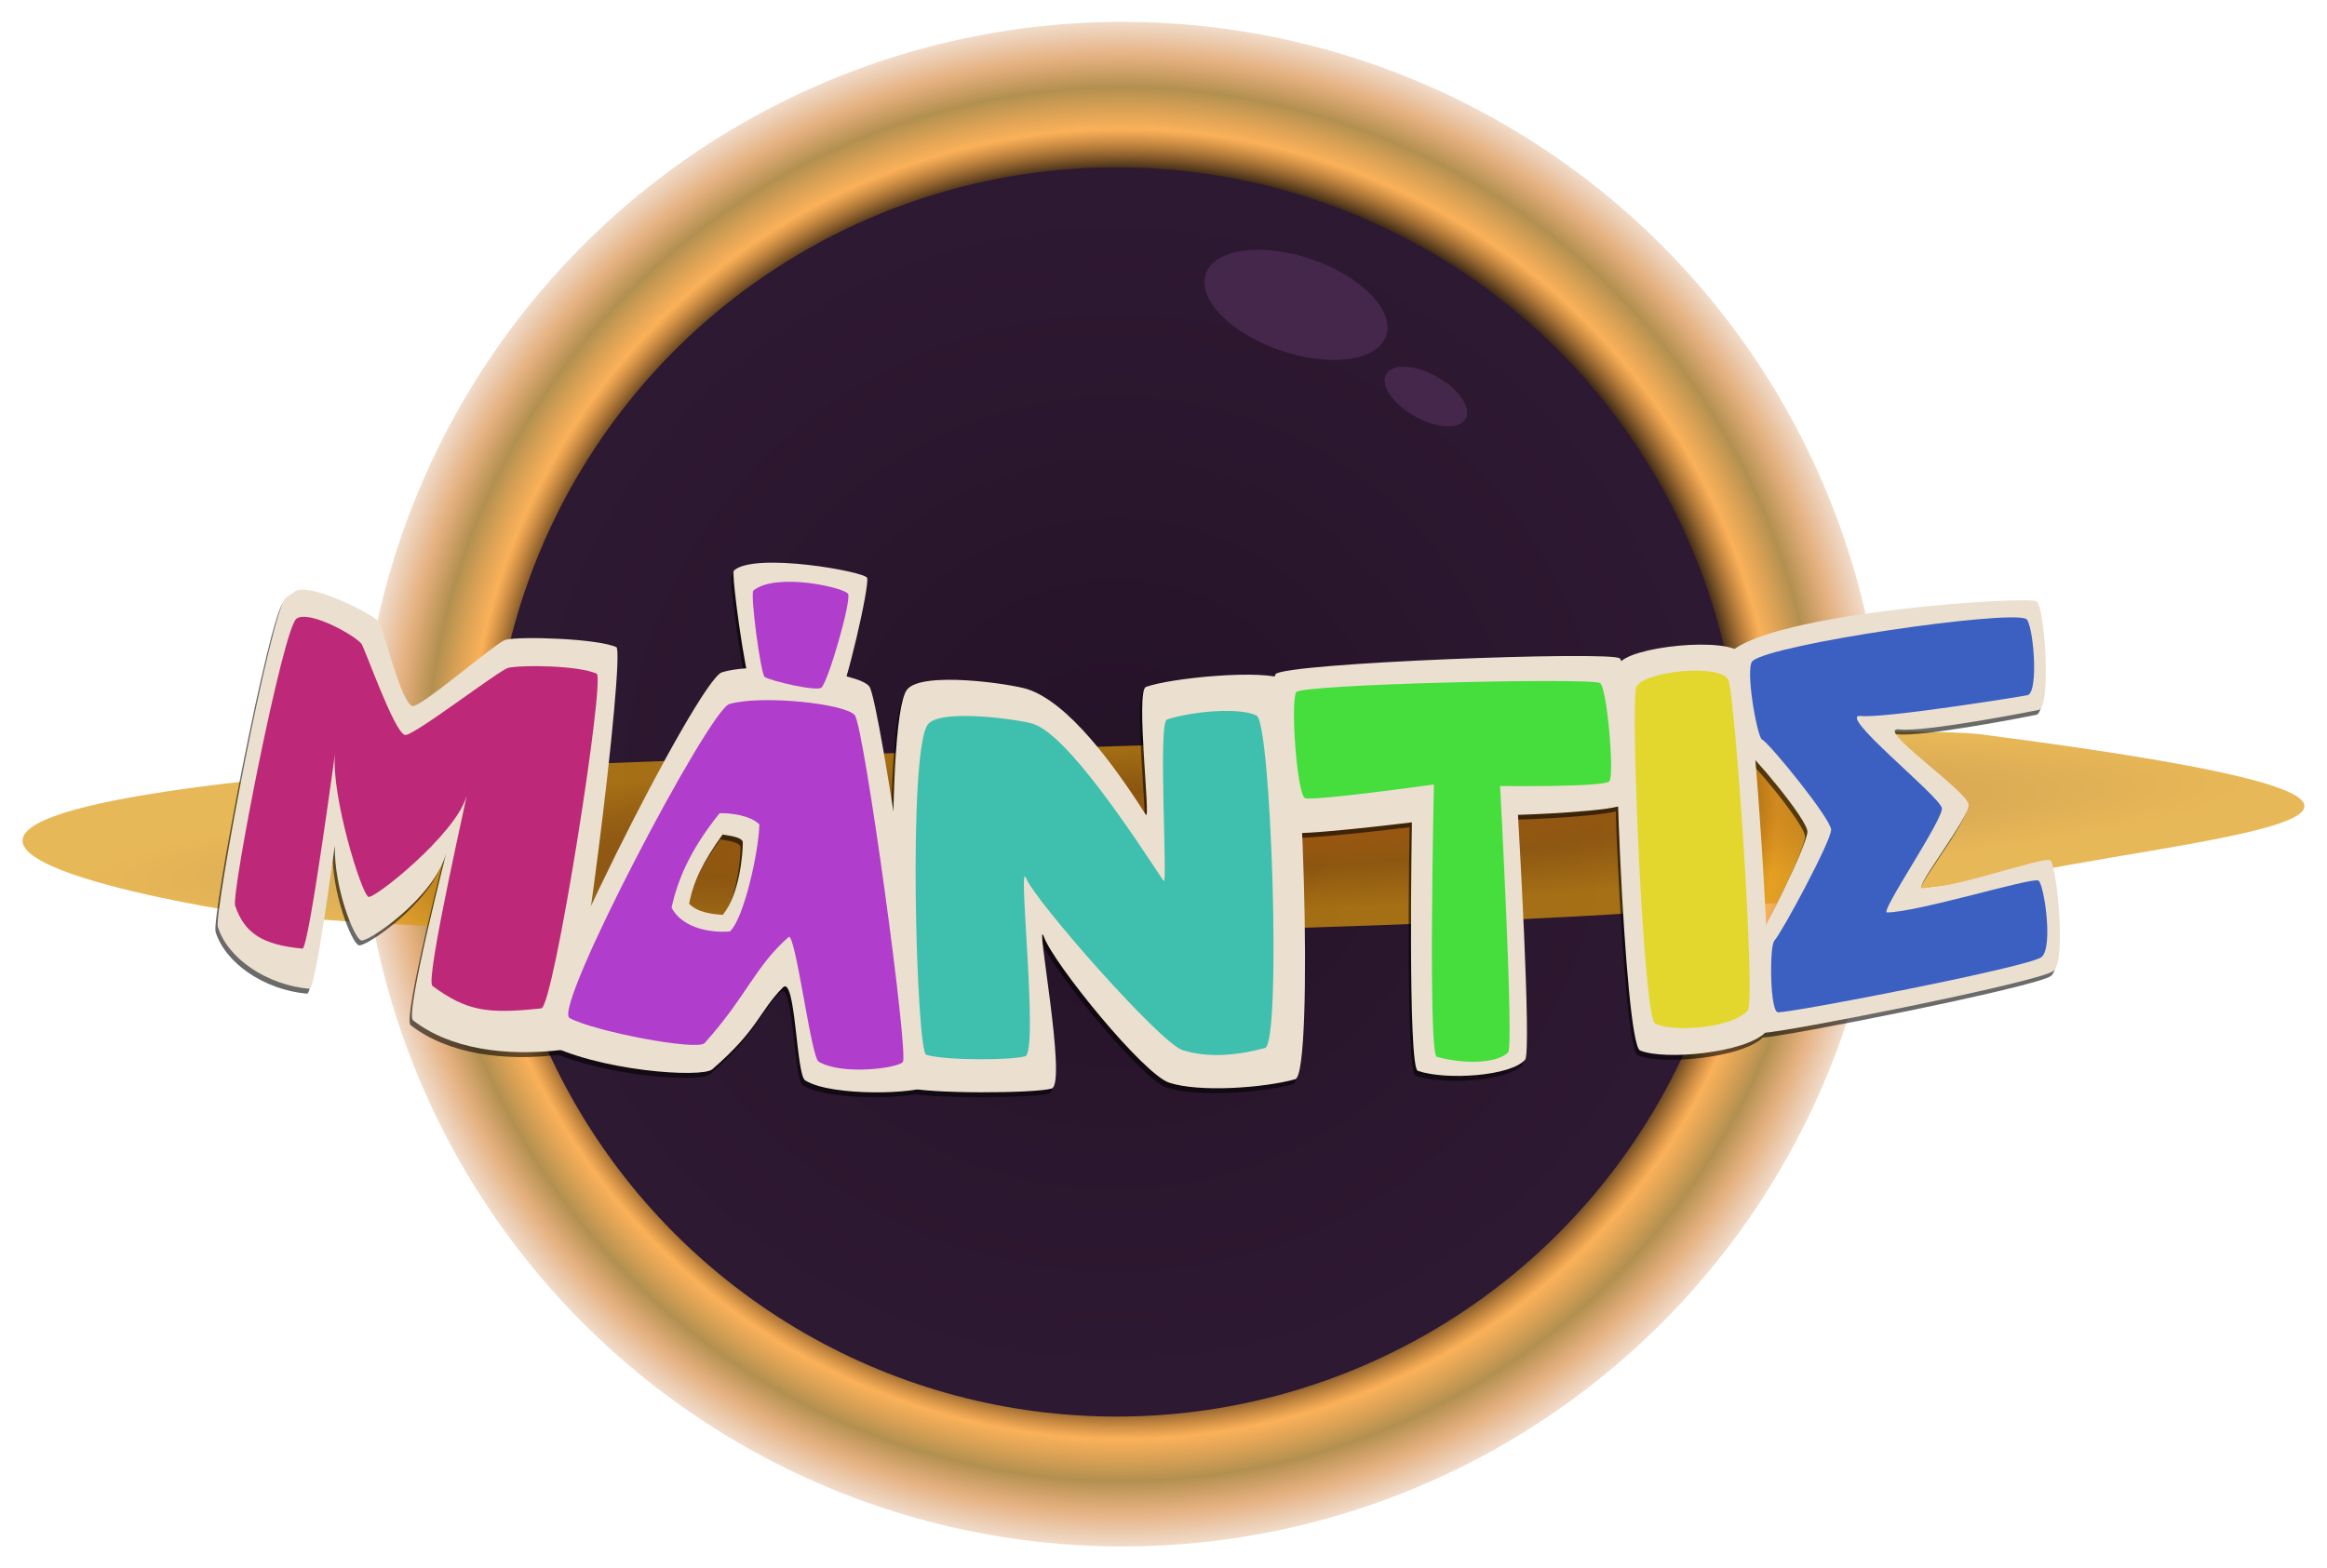 <?xml version="1.0" encoding="UTF-8" standalone="no"?>
<!-- Created with Inkscape (http://www.inkscape.org/) -->

<svg
   width="76.69mm"
   height="51.699mm"
   viewBox="0 0 76.69 51.699"
   version="1.1"
   id="svg1"
   xmlns:inkscape="http://www.inkscape.org/namespaces/inkscape"
   xmlns:sodipodi="http://sodipodi.sourceforge.net/DTD/sodipodi-0.dtd"
   xmlns:xlink="http://www.w3.org/1999/xlink"
   xmlns="http://www.w3.org/2000/svg"
   xmlns:svg="http://www.w3.org/2000/svg">
  <sodipodi:namedview
     id="namedview1"
     pagecolor="#505050"
     bordercolor="#eeeeee"
     borderopacity="1"
     inkscape:showpageshadow="0"
     inkscape:pageopacity="0"
     inkscape:pagecheckerboard="0"
     inkscape:deskcolor="#d1d1d1"
     inkscape:document-units="mm" />
  <defs
     id="defs1">
    <linearGradient
       id="linearGradient17"
       inkscape:collect="always">
      <stop
         style="stop-color:#d87503;stop-opacity:0.991;"
         offset="0"
         id="stop18" />
      <stop
         style="stop-color:#bb7405;stop-opacity:0.984;"
         offset="0.5"
         id="stop20" />
      <stop
         style="stop-color:#dd980a;stop-opacity:0.982;"
         offset="1"
         id="stop19" />
    </linearGradient>
    <linearGradient
       id="linearGradient12"
       inkscape:collect="always">
      <stop
         style="stop-color:#030004;stop-opacity:1;"
         offset="0"
         id="stop12" />
      <stop
         style="stop-color:#271c12;stop-opacity:1;"
         offset="0.802"
         id="stop14" />
      <stop
         style="stop-color:#f88600;stop-opacity:0.649;"
         offset="0.859"
         id="stop15" />
      <stop
         style="stop-color:#95660f;stop-opacity:0.728;"
         offset="0.914"
         id="stop16" />
      <stop
         style="stop-color:#cc6504;stop-opacity:0.492;"
         offset="0.957"
         id="stop17" />
      <stop
         style="stop-color:#c26317;stop-opacity:0.225;"
         offset="1"
         id="stop13" />
    </linearGradient>
    <linearGradient
       id="linearGradient10"
       inkscape:collect="always">
      <stop
         style="stop-color:#241227;stop-opacity:1;"
         offset="0"
         id="stop10" />
      <stop
         style="stop-color:#2e1932;stop-opacity:1;"
         offset="1"
         id="stop11" />
    </linearGradient>
    <inkscape:path-effect
       effect="perspective-envelope"
       up_left_point="90.613,66.166"
       up_right_point="100.943,65.163"
       down_left_point="91.09,79.653"
       down_right_point="101.469,77.838"
       id="path-effect8"
       is_visible="true"
       lpeversion="1"
       deform_type="perspective"
       horizontal_mirror="false"
       vertical_mirror="false"
       overflow_perspective="false" />
    <inkscape:path-effect
       effect="perspective-envelope"
       up_left_point="85.132,66.367"
       up_right_point="89.779,66.081"
       down_left_point="85.682,79.706"
       down_right_point="90.376,79.109"
       id="path-effect7"
       is_visible="true"
       lpeversion="1"
       deform_type="perspective"
       horizontal_mirror="false"
       vertical_mirror="false"
       overflow_perspective="false" />
    <inkscape:path-effect
       effect="perspective-envelope"
       up_left_point="73.795,65.709"
       up_right_point="85.488,66.568"
       down_left_point="73.389,80.153"
       down_right_point="85.225,80.368"
       id="path-effect6"
       is_visible="true"
       lpeversion="1"
       deform_type="perspective"
       horizontal_mirror="false"
       vertical_mirror="false"
       overflow_perspective="false" />
    <inkscape:path-effect
       effect="perspective-envelope"
       up_left_point="49.859,66.372"
       up_right_point="64.965,66.541"
       down_left_point="50.839,80.502"
       down_right_point="64.965,80.536"
       id="path-effect5"
       is_visible="true"
       lpeversion="1"
       deform_type="perspective"
       horizontal_mirror="false"
       vertical_mirror="false"
       overflow_perspective="false" />
    <inkscape:path-effect
       effect="perspective-envelope"
       up_left_point="41.046,63.822"
       up_right_point="53.755,62.2"
       down_left_point="37.803,79.471"
       down_right_point="53.755,78.93"
       id="path-effect4"
       is_visible="true"
       lpeversion="1"
       deform_type="perspective"
       horizontal_mirror="false"
       vertical_mirror="false"
       overflow_perspective="false" />
    <radialGradient
       inkscape:collect="always"
       xlink:href="#linearGradient10"
       id="radialGradient11"
       cx="76.389"
       cy="76.485"
       fx="76.389"
       fy="76.485"
       r="20.59"
       gradientUnits="userSpaceOnUse"
       gradientTransform="matrix(1,0.005,-0.005,0.977,-0.842,1.621)" />
    <radialGradient
       inkscape:collect="always"
       xlink:href="#linearGradient12"
       id="radialGradient13"
       cx="75.386"
       cy="76.437"
       fx="75.386"
       fy="76.437"
       r="25.129"
       gradientUnits="userSpaceOnUse" />
    <radialGradient
       inkscape:collect="always"
       xlink:href="#linearGradient17"
       id="radialGradient19"
       cx="76.742"
       cy="78.042"
       fx="76.742"
       fy="78.042"
       r="37.601"
       gradientTransform="matrix(0.954,-0.045,0.004,0.076,3.276,75.525)"
       gradientUnits="userSpaceOnUse" />
    <filter
       inkscape:collect="always"
       style="color-interpolation-filters:sRGB"
       id="filter19"
       x="-0.01"
       y="-0.111"
       width="1.02"
       height="1.222">
      <feGaussianBlur
         inkscape:collect="always"
         stdDeviation="0.31"
         id="feGaussianBlur19" />
    </filter>
    <filter
       inkscape:collect="always"
       style="color-interpolation-filters:sRGB"
       id="filter20"
       x="-0.014"
       y="-0.014"
       width="1.029"
       height="1.029">
      <feGaussianBlur
         inkscape:collect="always"
         stdDeviation="0.3"
         id="feGaussianBlur20" />
    </filter>
    <filter
       inkscape:collect="always"
       style="color-interpolation-filters:sRGB"
       id="filter21"
       x="-0.011"
       y="-0.011"
       width="1.022"
       height="1.022">
      <feGaussianBlur
         inkscape:collect="always"
         stdDeviation="0.188"
         id="feGaussianBlur21" />
    </filter>
    <filter
       inkscape:collect="always"
       style="color-interpolation-filters:sRGB"
       id="filter22"
       x="-0.192"
       y="-0.379"
       width="1.383"
       height="1.758">
      <feGaussianBlur
         inkscape:collect="always"
         stdDeviation="0.501"
         id="feGaussianBlur22" />
    </filter>
    <filter
       inkscape:collect="always"
       style="color-interpolation-filters:sRGB"
       id="filter23"
       x="-0.211"
       y="-0.424"
       width="1.422"
       height="1.849">
      <feGaussianBlur
         inkscape:collect="always"
         stdDeviation="0.264"
         id="feGaussianBlur23" />
    </filter>
    <inkscape:path-effect
       effect="perspective-envelope"
       up_left_point="85.132,66.367"
       up_right_point="89.779,66.081"
       down_left_point="85.682,79.706"
       down_right_point="90.376,79.109"
       id="path-effect7-8"
       is_visible="true"
       lpeversion="1"
       deform_type="perspective"
       horizontal_mirror="false"
       vertical_mirror="false"
       overflow_perspective="false" />
    <inkscape:path-effect
       effect="perspective-envelope"
       up_left_point="41.046,63.822"
       up_right_point="53.755,62.2"
       down_left_point="37.803,79.471"
       down_right_point="53.755,78.93"
       id="path-effect4-8"
       is_visible="true"
       lpeversion="1"
       deform_type="perspective"
       horizontal_mirror="false"
       vertical_mirror="false"
       overflow_perspective="false" />
    <inkscape:path-effect
       effect="perspective-envelope"
       up_left_point="49.859,66.372"
       up_right_point="64.965,66.541"
       down_left_point="50.839,80.502"
       down_right_point="64.965,80.536"
       id="path-effect5-7"
       is_visible="true"
       lpeversion="1"
       deform_type="perspective"
       horizontal_mirror="false"
       vertical_mirror="false"
       overflow_perspective="false" />
    <inkscape:path-effect
       effect="perspective-envelope"
       up_left_point="73.795,65.709"
       up_right_point="85.488,66.568"
       down_left_point="73.389,80.153"
       down_right_point="85.225,80.368"
       id="path-effect6-2"
       is_visible="true"
       lpeversion="1"
       deform_type="perspective"
       horizontal_mirror="false"
       vertical_mirror="false"
       overflow_perspective="false" />
    <inkscape:path-effect
       effect="perspective-envelope"
       up_left_point="90.613,66.166"
       up_right_point="100.943,65.163"
       down_left_point="91.09,79.653"
       down_right_point="101.469,77.838"
       id="path-effect8-6"
       is_visible="true"
       lpeversion="1"
       deform_type="perspective"
       horizontal_mirror="false"
       vertical_mirror="false"
       overflow_perspective="false" />
    <filter
       inkscape:collect="always"
       style="color-interpolation-filters:sRGB"
       id="filter24"
       x="-0.014"
       y="-0.048"
       width="1.028"
       height="1.097">
      <feGaussianBlur
         inkscape:collect="always"
         stdDeviation="0.353"
         id="feGaussianBlur24" />
    </filter>
  </defs>
  <g
     inkscape:label="Στρώση 1"
     inkscape:groupmode="layer"
     id="layer1"
     transform="translate(-38.397,-50.587)">
    <circle
       style="fill:url(#radialGradient13);fill-opacity:1;fill-rule:evenodd;stroke-width:1.369;stroke-linecap:round;filter:url(#filter20)"
       id="path12"
       cx="75.386"
       cy="76.437"
       r="25.129"
       inkscape:export-filename="logo2.svg"
       inkscape:export-xdpi="96"
       inkscape:export-ydpi="96" />
    <circle
       style="fill:url(#radialGradient11);fill-rule:evenodd;stroke-width:1.076;stroke-linecap:round;filter:url(#filter21)"
       id="path10"
       cx="75.192"
       cy="76.694"
       r="20.59" />
    <path
       id="rect17"
       style="fill:url(#radialGradient19);fill-opacity:0.698;fill-rule:evenodd;stroke-width:0.795;stroke-linecap:round;filter:url(#filter19)"
       d="m 46.831,76.301 c 4.09,-0.448 52.774,-2.035 56.891,-1.502 18.86,2.442 8.156,3.24 1.662,4.525 -11.546,2.284 -51.7,2.703 -60.304,1.126 -3.397,-0.623 -12.353,-2.603 1.751,-4.149 z"
       sodipodi:nodetypes="sssss" />
    <g
       id="g10-0"
       transform="rotate(-0.826,495.727,-382.715)"
       style="opacity:0.583;fill:#000000;filter:url(#filter24)">
      <g
         id="g7-2"
         inkscape:path-effect="#path-effect7-8"
         transform="matrix(1,0,0,1.02,-0.311,-1.361)"
         style="fill:#000000">
        <path
           id="rect6-35"
           style="fill:#000000;fill-opacity:1;fill-rule:evenodd;stroke-width:1.166;stroke-linecap:round"
           d="m 85.459,66.797 c 0.279,-0.564 3.666,-0.872 4.09,-0.261 0.281,0.404 0.945,11.872 0.558,12.235 -0.687,0.644 -3.314,0.858 -4.13,0.518 C 85.462,79.073 85.169,67.383 85.459,66.797 Z"
           sodipodi:nodetypes="sssss"
           inkscape:original-d="m 86.71508,66.818245 c 0.264239,-0.548614 3.288682,-0.651662 3.648317,0 0.238569,0.432289 0.362615,12.083931 0,12.39752 -0.639826,0.55332 -2.95585,0.433174 -3.648317,0 -0.435024,-0.272131 -0.273204,-11.830293 0,-12.39752 z" />
        <path
           id="rect6-3-2"
           style="fill:#000000;fill-opacity:1;fill-rule:evenodd;stroke-width:0.938;stroke-linecap:round"
           d="m 86.025,67.545 c 0.203,-0.491 2.712,-0.743 3.032,-0.205 0.212,0.356 0.769,10.404 0.483,10.713 -0.508,0.549 -2.454,0.683 -3.058,0.371 -0.381,-0.197 -0.667,-10.37 -0.457,-10.879 z"
           sodipodi:nodetypes="sssss"
           inkscape:original-d="m 87.181887,67.605208 c 0.195761,-0.479102 2.436423,-0.569094 2.702859,0 0.176744,0.377515 0.268643,10.552832 0,10.826687 -0.474016,0.483212 -2.189844,0.378289 -2.702859,0 -0.322289,-0.237649 -0.202404,-10.331331 0,-10.826687 z" />
      </g>
      <path
         style="fill:#000000;fill-opacity:1;fill-rule:evenodd;stroke-width:1.263;stroke-linecap:round"
         d="m 61.674,67.281 c -0.784,1.048 -0.61,12.97 -0.243,13.092 0.722,0.241 4.298,0.269 4.826,0.116 0.526,-0.153 -0.496,-5.881 -0.179,-4.994 0.324,0.906 3.21,4.566 4.056,4.857 0.994,0.342 3.143,0.215 4.155,-0.055 0.636,-0.17 0.416,-12.876 -0.135,-13.175 -0.681,-0.371 -3.79,-0.11 -4.599,0.174 -0.35,0.123 0.104,4.484 -0.065,4.211 -1.058,-1.714 -2.493,-3.714 -3.82,-4.187 -0.516,-0.184 -3.523,-0.672 -3.996,-0.039 z"
         id="path4-6-9"
         sodipodi:nodetypes="ssssssssssss" />
      <g
         id="g4-8"
         inkscape:path-effect="#path-effect4-8"
         transform="matrix(0.894,0,0,1,4.105,0)"
         style="fill:#000000">
        <path
           style="fill:#000000;fill-opacity:1;fill-rule:evenodd;stroke-width:1.229;stroke-linecap:round"
           d="m 41.56,63.94 c -0.524,0.303 -2.835,10.375 -2.685,10.828 0.345,1.041 1.767,1.935 3.337,2.08 0.255,0.024 1.028,-4.91 1.018,-4.686 -0.058,1.337 0.644,3.03 0.918,3.116 0.246,0.077 2.716,-1.375 3.179,-2.831 0.141,-0.445 -1.614,5.272 -1.312,5.488 1.337,0.958 3.385,1.253 5.536,1.042 0.498,-0.049 2.507,-13.1 2.158,-13.245 -0.7,-0.292 -3.514,-0.409 -4.077,-0.295 -0.328,0.066 -3.187,2.218 -3.471,2.142 -0.428,-0.115 -1.045,-2.628 -1.181,-2.783 -0.267,-0.304 -2.567,-1.35 -3.072,-1.058 z"
           id="path2-6-5"
           sodipodi:nodetypes="ssssssssssssss"
           inkscape:original-d="m 39.189315,62.451567 c -0.609643,0.322751 -0.877846,11.762661 -0.601564,12.218619 0.618125,1.020113 2.340912,1.919227 4.019084,2.120553 0.268479,0.03221 0.295382,-4.653427 0.322162,-4.424794 0.156449,1.335643 1.158694,2.99537 1.455941,3.08966 0.26543,0.0842 2.637259,-1.128591 2.972674,-2.498426 0.10502,-0.428922 -1.099224,4.734079 -0.78219,4.928332 1.367216,0.837725 3.292174,1.132636 5.232561,1.022371 0.443128,-0.02518 2.264607,-12.236806 1.898635,-12.444578 -0.745971,-0.423504 -3.830088,-0.928928 -4.453954,-0.868768 -0.365152,0.03521 -3.383871,2.200343 -3.718061,2.079522 -0.50716,-0.183357 -1.629129,-3.319128 -1.821062,-3.53654 -0.382044,-0.432762 -3.529007,-2.212829 -4.118153,-1.90093 z" />
        <path
           style="fill:#000000;fill-opacity:1;fill-rule:evenodd;stroke-width:1.134;stroke-linecap:round"
           d="m 41.938,64.64 c -0.498,0.289 -2.56,9.03 -2.416,9.433 0.33,0.924 1.008,1.309 2.458,1.447 0.235,0.022 1.325,-6.582 1.302,-6.397 -0.167,1.36 0.906,4.647 1.161,4.723 0.228,0.068 3.23,-2.012 3.658,-3.254 0.131,-0.381 -1.634,6.028 -1.35,6.22 1.256,0.85 2.014,0.957 4,0.792 0.459,-0.038 2.547,-10.867 2.22,-11.006 -0.657,-0.279 -2.712,-0.331 -3.254,-0.235 -0.316,0.056 -3.577,2.24 -3.847,2.164 -0.407,-0.114 -1.432,-2.887 -1.558,-3.031 -0.247,-0.283 -1.895,-1.136 -2.375,-0.857 z"
           id="path2-4"
           sodipodi:nodetypes="sssssssssssss"
           inkscape:original-d="m 39.858543,63.457291 c -0.570553,0.302155 -0.954069,10.155718 -0.69894,10.569298 0.5708,0.925298 1.393615,1.33155 2.982366,1.539184 0.254173,0.03322 0.308016,-6.660843 0.315368,-6.454356 0.05274,1.481316 1.759411,4.921298 2.039927,5.010683 0.25049,0.07982 3.163578,-1.744556 3.502568,-2.968331 0.10614,-0.38319 -1.110181,5.618995 -0.812416,5.7984 1.284116,0.773683 2.009372,0.889881 3.851584,0.822137 0.420707,-0.01547 2.240641,-10.227039 1.896662,-10.41936 -0.701142,-0.392009 -2.928817,-0.701316 -3.521494,-0.657365 -0.346896,0.02572 -3.768137,2.136205 -4.083291,2.022417 -0.478273,-0.172681 -2.130734,-3.594142 -2.309483,-3.792315 -0.355802,-0.394465 -2.611483,-1.76239 -3.162851,-1.470392 z" />
      </g>
      <g
         id="g5-9"
         inkscape:path-effect="#path-effect5-7"
         transform="matrix(0.894,0,0,1,4.105,0)"
         style="fill:#000000">
        <path
           id="path3-5-1"
           style="fill:#000000;fill-opacity:1;fill-rule:evenodd;stroke-width:1.364;stroke-linecap:round"
           d="m 57.59,66.612 c -0.888,0.227 -7.576,11.702 -6.825,12.081 2.019,1.016 5.876,1.287 6.256,1.001 1.737,-1.305 1.737,-1.862 2.644,-2.662 0.481,-0.425 0.444,2.879 0.773,3.07 0.982,0.568 4.233,0.492 4.497,0.237 C 65.213,80.069 63.405,67.628 63.015,67.149 62.621,66.666 59.005,66.251 57.59,66.612 Z m -0.063,5.348 c 0.301,0.049 0.694,0.093 0.742,0.254 -0.005,0.398 -0.143,1.708 -0.777,2.394 -0.433,-0.034 -0.931,-0.093 -1.234,-0.383 0.161,-0.721 0.528,-1.367 1.269,-2.265 z"
           sodipodi:nodetypes="ssssssssccccc"
           inkscape:original-d="m 57.731165,66.684315 c -0.875405,0.220565 -8.189715,11.561968 -7.447684,11.95213 2.009664,1.056688 5.989856,1.330803 6.396567,1.027758 1.845527,-1.375121 1.863045,-1.953845 2.819122,-2.785067 0.50474,-0.438825 0.386159,3.005273 0.724997,3.206112 1.015638,0.602007 4.431348,0.513019 4.708924,0.240046 0.292484,-0.287633 -1.510078,-12.747061 -1.891725,-13.194128 -0.383059,-0.448724 -3.917174,-0.797834 -5.310201,-0.446851 z M 57.486622,71.798 c 0.299937,0.04569 0.69245,0.08621 0.734866,0.243636 -0.01814,0.392258 -0.198936,1.693251 -0.864739,2.384009 -0.437219,-0.0319 -0.938802,-0.08807 -1.233307,-0.375946 0.19184,-0.719994 0.587424,-1.362645 1.36318,-2.251699 z" />
        <path
           id="path3-6"
           style="fill:#000000;fill-opacity:1;fill-rule:evenodd;stroke-width:1.136;stroke-linecap:round"
           d="m 57.849,67.66 c -0.756,0.182 -6.691,9.94 -6.062,10.273 0.827,0.438 4.693,1.159 4.969,0.891 1.569,-1.522 1.894,-2.492 3.147,-3.453 0.253,-0.194 0.763,3.964 1.044,4.12 0.84,0.464 2.875,0.263 3.101,0.055 C 64.287,79.325 62.799,68.476 62.465,68.091 62.129,67.703 59.053,67.37 57.849,67.66 Z m -0.423,3.597 c 0.383,-0.011 1.162,0.089 1.462,0.389 -0.042,0.917 -0.622,3.103 -1.145,3.513 -0.904,0.044 -1.8,-0.212 -2.137,-0.814 0.219,-0.821 0.646,-1.823 1.82,-3.087 z"
           sodipodi:nodetypes="sssssssssccccc"
           inkscape:original-d="m 57.951136,67.663241 c -0.748142,0.178927 -7.18915,9.839467 -6.569108,10.180245 0.819289,0.450285 4.762792,1.1893 5.060063,0.907186 1.672643,-1.587355 2.037445,-2.585306 3.344282,-3.569712 0.262669,-0.197861 0.693741,4.093081 0.983317,4.256005 0.867989,0.48836 2.999038,0.269386 3.236261,0.04794 C 64.255915,79.251571 62.815525,68.3884 62.489361,68.025729 62.161989,67.661716 59.14165,67.378511 57.951136,67.663236 Z m -0.539865,3.448627 c 0.382374,-0.01402 1.157626,0.07792 1.448647,0.367852 -0.06867,0.901276 -0.721513,3.082794 -1.266453,3.49905 -0.919799,0.05011 -1.818232,-0.203763 -2.132926,-0.806031 0.257522,-0.820648 0.72878,-1.814389 1.950732,-3.060871 z" />
      </g>
      <path
         id="rect8-5"
         style="fill:#000000;fill-rule:evenodd;stroke-width:1.166;stroke-linecap:round"
         d="m 55.508,58.246 c 0.701,-0.606 4.324,0.101 4.385,0.307 0.083,0.281 -0.771,3.696 -0.983,3.906 -0.144,0.142 -2.753,-0.436 -2.937,-0.57 -0.119,-0.087 -0.573,-3.55 -0.465,-3.643 z"
         sodipodi:nodetypes="sssss"
         transform="translate(0.526,5.016)" />
      <path
         id="rect8-3-5"
         style="fill:#000000;fill-opacity:1;fill-rule:evenodd;stroke-width:0.92;stroke-linecap:round"
         d="m 56.141,58.914 c 0.772,-0.603 3.049,-0.04 3.119,0.163 0.095,0.276 -0.698,2.864 -0.923,3.069 -0.152,0.139 -1.663,-0.24 -1.865,-0.375 -0.131,-0.087 -0.45,-2.764 -0.331,-2.857 z"
         sodipodi:nodetypes="sssss"
         transform="translate(0.526,5.016)" />
      <path
         style="fill:#000000;fill-opacity:1;fill-rule:evenodd;stroke-width:1.073;stroke-linecap:round"
         d="m 62.35,68.428 c -0.681,0.872 -0.529,10.788 -0.211,10.889 0.627,0.201 2.802,0.224 3.26,0.096 0.457,-0.127 -0.162,-6.612 0.114,-5.875 0.282,0.753 4.343,5.505 5.077,5.747 0.863,0.285 1.837,0.193 2.716,-0.032 0.552,-0.141 0.361,-10.709 -0.117,-10.959 -0.592,-0.309 -2.255,-0.148 -2.958,0.089 -0.304,0.102 -0.041,5.542 -0.187,5.315 -0.919,-1.426 -3.07,-4.846 -4.223,-5.238 -0.449,-0.153 -3.06,-0.559 -3.471,-0.032 z"
         id="path4-9"
         sodipodi:nodetypes="ssssssssssss" />
      <g
         id="g6-6"
         inkscape:path-effect="#path-effect6-2"
         style="fill:#000000">
        <path
           style="fill:#000000;fill-opacity:1;fill-rule:evenodd;stroke-width:1.085;stroke-linecap:round"
           d="m 73.831,66.941 c -0.232,0.355 -0.011,5.011 0.297,5.21 0.246,0.159 4.127,-0.266 4.127,-0.266 0,0 -0.259,8.072 0.076,8.193 0.933,0.338 3.088,0.215 3.543,-0.319 0.224,-0.263 -0.12,-8.069 -0.12,-8.069 0,0 3.341,-0.055 3.554,-0.33 0.201,-0.26 0.13,-4.564 -0.124,-4.781 -0.298,-0.255 -11.112,-0.006 -11.352,0.36 z"
           id="path5-5-1"
           sodipodi:nodetypes="sscsscsss"
           inkscape:original-d="m 73.888515,66.966853 c -0.204625,0.378839 0.119116,5.107513 0.407035,5.294999 0.230351,0.149998 3.854625,-0.483328 3.854625,-0.483328 0,0 -0.05763,8.304269 0.261818,8.421701 0.89414,0.328698 2.964345,0.162183 3.395706,-0.400287 0.213087,-0.277852 -0.28805,-8.411438 -0.28805,-8.411438 0,0 3.309944,-0.243744 3.518515,-0.548088 0.197619,-0.28836 0.04284,-4.882523 -0.217808,-5.094978 -0.305361,-0.248903 -10.719961,0.82915 -10.931841,1.221419 z" />
        <path
           style="fill:#000000;fill-opacity:1;fill-rule:evenodd;stroke-width:0.863;stroke-linecap:round"
           d="m 74.508,67.537 c -0.202,0.252 -0.035,3.352 0.236,3.498 0.216,0.117 4.254,-0.387 4.254,-0.387 0,0 -0.328,8.89 -0.034,8.978 0.82,0.246 1.951,0.271 2.352,-0.11 0.198,-0.188 -0.137,-8.786 -0.137,-8.786 0,0 3.415,0.093 3.602,-0.102 0.177,-0.184 -0.031,-3.085 -0.257,-3.243 -0.265,-0.186 -9.808,-0.108 -10.017,0.153 z"
           id="path5-9"
           sodipodi:nodetypes="sscsscssss"
           inkscape:original-d="m 74.529543,67.530343 c -0.180541,0.271427 0.05312,3.428309 0.307146,3.562638 0.203238,0.10747 3.994646,-0.637608 3.994646,-0.637608 0,0 -0.108955,9.184532 0.172888,9.26867 0.788897,0.235502 1.877045,0.23853 2.257634,-0.164463 0.188005,-0.199074 -0.322763,-9.145901 -0.322763,-9.145901 0,0 3.372996,-0.104318 3.557019,-0.322372 0.174358,-0.206602 -0.09146,-3.28386 -0.321435,-3.436078 -0.26942,-0.178332 -9.458197,0.594063 -9.64514,0.875114 z" />
      </g>
      <g
         id="g8-2"
         inkscape:path-effect="#path-effect8-6"
         transform="translate(-1.815,-0.526)"
         style="fill:#000000">
        <path
           style="fill:#000000;fill-opacity:1;fill-rule:evenodd;stroke-width:1.166;stroke-linecap:round"
           d="m 90.802,66.837 c -0.316,0.209 0.01,3.168 0.182,3.26 0.279,0.149 2.132,2.417 2.115,2.815 -0.018,0.445 -1.545,3.415 -1.833,3.736 -0.189,0.211 0.018,2.856 0.31,2.864 0.605,0.015 9.131,-1.544 9.569,-1.9 0.444,-0.361 0.138,-3.552 -0.058,-3.645 -0.267,-0.127 -3.144,0.883 -4.245,0.863 -0.268,-0.005 1.678,-2.4 1.578,-2.762 -0.141,-0.509 -3.133,-2.611 -2.223,-2.488 0.803,0.109 4.318,-0.525 4.581,-0.577 0.428,-0.085 0.246,-3.466 -0.023,-3.583 -0.403,-0.175 -8.138,0.216 -9.953,1.417 z"
           id="path7-9-2"
           sodipodi:nodetypes="sssssssssssss"
           inkscape:original-d="m 91.26215,66.949425 c -0.335119,0.176381 -0.106406,3.153016 0.06841,3.264614 0.2846,0.181683 2.144413,2.681756 2.111416,3.077972 -0.03682,0.442096 -1.750316,3.167488 -2.060394,3.438965 -0.203277,0.177971 -0.08626,2.809179 0.214979,2.866387 0.627961,0.119255 10.035229,0.05156 10.557859,-0.238865 0.53355,-0.296491 0.33118,-3.681649 0.10752,-3.809907 -0.30376,-0.174194 -3.626319,0.419276 -4.848969,0.226923 -0.295049,-0.04642 1.979587,-2.211284 1.882444,-2.599189 -0.136503,-0.545077 -3.363025,-3.089803 -2.369718,-2.852045 0.884455,0.211704 4.906583,-0.0048 5.215113,-0.02629 0.50389,-0.03501 0.45449,-3.632385 0.14586,-3.783826 -0.46153,-0.226473 -9.073701,-0.591498 -11.024517,0.43526 z" />
        <path
           style="fill:#000000;fill-opacity:1;fill-rule:evenodd;stroke-width:1.042;stroke-linecap:round"
           d="m 91.377,67.25 c -0.269,0.21 0.112,2.516 0.267,2.595 0.252,0.13 2.252,2.667 2.237,3.015 -0.017,0.388 -1.662,3.343 -1.923,3.624 -0.171,0.185 -0.179,2.356 0.085,2.362 0.548,0.012 8.308,-1.379 8.709,-1.693 0.407,-0.319 0.113,-2.446 -0.066,-2.526 -0.244,-0.109 -3.986,0.988 -5.003,0.98 -0.247,-0.002 1.948,-3.104 1.856,-3.422 -0.129,-0.448 -3.462,-3.174 -2.621,-3.066 0.742,0.095 5.256,-0.559 5.496,-0.605 0.392,-0.075 0.228,-2.421 -0.017,-2.522 -0.705,-0.289 -8.31,0.705 -9.021,1.258 z"
           id="path7-3"
           sodipodi:nodetypes="ssssssssssssss"
           inkscape:original-d="m 91.845558,67.420839 c -0.288939,0.181307 0.02274,2.523465 0.181955,2.621304 0.259203,0.159284 2.279374,2.958443 2.249321,3.305811 -0.03353,0.387592 -1.887812,3.091107 -2.170219,3.329115 -0.185137,0.15603 -0.274359,2.295314 0,2.345469 0.571922,0.104552 9.139715,0.0452 9.615705,-0.209416 0.48594,-0.259939 0.24723,-2.526208 0.0435,-2.638654 -0.27665,-0.152718 -4.542751,0.378056 -5.656294,0.209417 -0.268719,-0.0407 2.281542,-2.870569 2.193068,-3.210651 -0.124322,-0.477877 -3.661176,-3.682662 -2.75651,-3.474216 0.805527,0.185604 5.915446,0.05857 6.196446,0.03977 0.45892,-0.0307 0.3813,-2.5249 0.10021,-2.65767 -0.80238,-0.379009 -9.230382,-0.141468 -9.997212,0.339712 z" />
      </g>
    </g>
    <g
       id="g10"
       transform="rotate(-0.826,484.589,-388.117)">
      <g
         id="g7"
         inkscape:path-effect="#path-effect7"
         transform="matrix(1,0,0,1.02,-0.311,-1.361)">
        <path
           id="rect6"
           style="fill:#ebe0cf;fill-opacity:1;fill-rule:evenodd;stroke-width:1.166;stroke-linecap:round"
           d="m 85.459,66.797 c 0.279,-0.564 3.666,-0.872 4.09,-0.261 0.281,0.404 0.945,11.872 0.558,12.235 -0.687,0.644 -3.314,0.858 -4.13,0.518 C 85.462,79.073 85.169,67.383 85.459,66.797 Z"
           sodipodi:nodetypes="sssss"
           inkscape:original-d="m 86.71508,66.818245 c 0.264239,-0.548614 3.288682,-0.651662 3.648317,0 0.238569,0.432289 0.362615,12.083931 0,12.39752 -0.639826,0.55332 -2.95585,0.433174 -3.648317,0 -0.435024,-0.272131 -0.273204,-11.830293 0,-12.39752 z" />
        <path
           id="rect6-3"
           style="fill:#e3d72e;fill-opacity:1;fill-rule:evenodd;stroke-width:0.938;stroke-linecap:round"
           d="m 86.025,67.545 c 0.203,-0.491 2.712,-0.743 3.032,-0.205 0.212,0.356 0.769,10.404 0.483,10.713 -0.508,0.549 -2.454,0.683 -3.058,0.371 -0.381,-0.197 -0.667,-10.37 -0.457,-10.879 z"
           sodipodi:nodetypes="sssss"
           inkscape:original-d="m 87.181887,67.605208 c 0.195761,-0.479102 2.436423,-0.569094 2.702859,0 0.176744,0.377515 0.268643,10.552832 0,10.826687 -0.474016,0.483212 -2.189844,0.378289 -2.702859,0 -0.322289,-0.237649 -0.202404,-10.331331 0,-10.826687 z" />
      </g>
      <path
         style="fill:#ebe0cf;fill-opacity:1;fill-rule:evenodd;stroke-width:1.263;stroke-linecap:round"
         d="m 61.674,67.281 c -0.784,1.048 -0.61,12.97 -0.243,13.092 0.722,0.241 4.298,0.269 4.826,0.116 0.526,-0.153 -0.496,-5.881 -0.179,-4.994 0.324,0.906 3.21,4.566 4.056,4.857 0.994,0.342 3.143,0.215 4.155,-0.055 0.636,-0.17 0.416,-12.876 -0.135,-13.175 -0.681,-0.371 -3.79,-0.11 -4.599,0.174 -0.35,0.123 0.104,4.484 -0.065,4.211 -1.058,-1.714 -2.493,-3.714 -3.82,-4.187 -0.516,-0.184 -3.523,-0.672 -3.996,-0.039 z"
         id="path4-6"
         sodipodi:nodetypes="ssssssssssss" />
      <g
         id="g4"
         inkscape:path-effect="#path-effect4"
         transform="matrix(0.894,0,0,1,4.105,0)">
        <path
           style="fill:#ebe0cf;fill-opacity:1;fill-rule:evenodd;stroke-width:1.229;stroke-linecap:round"
           d="m 41.56,63.94 c -0.524,0.303 -2.835,10.375 -2.685,10.828 0.345,1.041 1.767,1.935 3.337,2.08 0.255,0.024 1.028,-4.91 1.018,-4.686 -0.058,1.337 0.644,3.03 0.918,3.116 0.246,0.077 2.716,-1.375 3.179,-2.831 0.141,-0.445 -1.614,5.272 -1.312,5.488 1.337,0.958 3.385,1.253 5.536,1.042 0.498,-0.049 2.507,-13.1 2.158,-13.245 -0.7,-0.292 -3.514,-0.409 -4.077,-0.295 -0.328,0.066 -3.187,2.218 -3.471,2.142 -0.428,-0.115 -1.045,-2.628 -1.181,-2.783 -0.267,-0.304 -2.567,-1.35 -3.072,-1.058 z"
           id="path2-6"
           sodipodi:nodetypes="ssssssssssssss"
           inkscape:original-d="m 39.189315,62.451567 c -0.609643,0.322751 -0.877846,11.762661 -0.601564,12.218619 0.618125,1.020113 2.340912,1.919227 4.019084,2.120553 0.268479,0.03221 0.295382,-4.653427 0.322162,-4.424794 0.156449,1.335643 1.158694,2.99537 1.455941,3.08966 0.26543,0.0842 2.637259,-1.128591 2.972674,-2.498426 0.10502,-0.428922 -1.099224,4.734079 -0.78219,4.928332 1.367216,0.837725 3.292174,1.132636 5.232561,1.022371 0.443128,-0.02518 2.264607,-12.236806 1.898635,-12.444578 -0.745971,-0.423504 -3.830088,-0.928928 -4.453954,-0.868768 -0.365152,0.03521 -3.383871,2.200343 -3.718061,2.079522 -0.50716,-0.183357 -1.629129,-3.319128 -1.821062,-3.53654 -0.382044,-0.432762 -3.529007,-2.212829 -4.118153,-1.90093 z" />
        <path
           style="fill:#bd2978;fill-opacity:1;fill-rule:evenodd;stroke-width:1.134;stroke-linecap:round"
           d="m 41.938,64.64 c -0.498,0.289 -2.56,9.03 -2.416,9.433 0.33,0.924 1.008,1.309 2.458,1.447 0.235,0.022 1.325,-6.582 1.302,-6.397 -0.167,1.36 0.906,4.647 1.161,4.723 0.228,0.068 3.23,-2.012 3.658,-3.254 0.131,-0.381 -1.634,6.028 -1.35,6.22 1.256,0.85 2.014,0.957 4,0.792 0.459,-0.038 2.547,-10.867 2.22,-11.006 -0.657,-0.279 -2.712,-0.331 -3.254,-0.235 -0.316,0.056 -3.577,2.24 -3.847,2.164 -0.407,-0.114 -1.432,-2.887 -1.558,-3.031 -0.247,-0.283 -1.895,-1.136 -2.375,-0.857 z"
           id="path2"
           sodipodi:nodetypes="sssssssssssss"
           inkscape:original-d="m 39.858543,63.457291 c -0.570553,0.302155 -0.954069,10.155718 -0.69894,10.569298 0.5708,0.925298 1.393615,1.33155 2.982366,1.539184 0.254173,0.03322 0.308016,-6.660843 0.315368,-6.454356 0.05274,1.481316 1.759411,4.921298 2.039927,5.010683 0.25049,0.07982 3.163578,-1.744556 3.502568,-2.968331 0.10614,-0.38319 -1.110181,5.618995 -0.812416,5.7984 1.284116,0.773683 2.009372,0.889881 3.851584,0.822137 0.420707,-0.01547 2.240641,-10.227039 1.896662,-10.41936 -0.701142,-0.392009 -2.928817,-0.701316 -3.521494,-0.657365 -0.346896,0.02572 -3.768137,2.136205 -4.083291,2.022417 -0.478273,-0.172681 -2.130734,-3.594142 -2.309483,-3.792315 -0.355802,-0.394465 -2.611483,-1.76239 -3.162851,-1.470392 z" />
      </g>
      <g
         id="g5"
         inkscape:path-effect="#path-effect5"
         transform="matrix(0.894,0,0,1,4.105,0)">
        <path
           id="path3-5"
           style="fill:#ebe0cf;fill-opacity:1;fill-rule:evenodd;stroke-width:1.364;stroke-linecap:round"
           d="m 57.59,66.612 c -0.888,0.227 -7.576,11.702 -6.825,12.081 2.019,1.016 5.876,1.287 6.256,1.001 1.737,-1.305 1.737,-1.862 2.644,-2.662 0.481,-0.425 0.444,2.879 0.773,3.07 0.982,0.568 4.233,0.492 4.497,0.237 C 65.213,80.069 63.405,67.628 63.015,67.149 62.621,66.666 59.005,66.251 57.59,66.612 Z m -0.063,5.348 c 0.301,0.049 0.694,0.093 0.742,0.254 -0.005,0.398 -0.143,1.708 -0.777,2.394 -0.433,-0.034 -0.931,-0.093 -1.234,-0.383 0.161,-0.721 0.528,-1.367 1.269,-2.265 z"
           sodipodi:nodetypes="ssssssssccccc"
           inkscape:original-d="m 57.731165,66.684315 c -0.875405,0.220565 -8.189715,11.561968 -7.447684,11.95213 2.009664,1.056688 5.989856,1.330803 6.396567,1.027758 1.845527,-1.375121 1.863045,-1.953845 2.819122,-2.785067 0.50474,-0.438825 0.386159,3.005273 0.724997,3.206112 1.015638,0.602007 4.431348,0.513019 4.708924,0.240046 0.292484,-0.287633 -1.510078,-12.747061 -1.891725,-13.194128 -0.383059,-0.448724 -3.917174,-0.797834 -5.310201,-0.446851 z M 57.486622,71.798 c 0.299937,0.04569 0.69245,0.08621 0.734866,0.243636 -0.01814,0.392258 -0.198936,1.693251 -0.864739,2.384009 -0.437219,-0.0319 -0.938802,-0.08807 -1.233307,-0.375946 0.19184,-0.719994 0.587424,-1.362645 1.36318,-2.251699 z" />
        <path
           id="path3"
           style="fill:#b03dcb;fill-opacity:1;fill-rule:evenodd;stroke-width:1.136;stroke-linecap:round"
           d="m 57.849,67.66 c -0.756,0.182 -6.691,9.94 -6.062,10.273 0.827,0.438 4.693,1.159 4.969,0.891 1.569,-1.522 1.894,-2.492 3.147,-3.453 0.253,-0.194 0.763,3.964 1.044,4.12 0.84,0.464 2.875,0.263 3.101,0.055 C 64.287,79.325 62.799,68.476 62.465,68.091 62.129,67.703 59.053,67.37 57.849,67.66 Z m -0.423,3.597 c 0.383,-0.011 1.162,0.089 1.462,0.389 -0.042,0.917 -0.622,3.103 -1.145,3.513 -0.904,0.044 -1.8,-0.212 -2.137,-0.814 0.219,-0.821 0.646,-1.823 1.82,-3.087 z"
           sodipodi:nodetypes="sssssssssccccc"
           inkscape:original-d="m 57.951136,67.663241 c -0.748142,0.178927 -7.18915,9.839467 -6.569108,10.180245 0.819289,0.450285 4.762792,1.1893 5.060063,0.907186 1.672643,-1.587355 2.037445,-2.585306 3.344282,-3.569712 0.262669,-0.197861 0.693741,4.093081 0.983317,4.256005 0.867989,0.48836 2.999038,0.269386 3.236261,0.04794 C 64.255915,79.251571 62.815525,68.3884 62.489361,68.025729 62.161989,67.661716 59.14165,67.378511 57.951136,67.663236 Z m -0.539865,3.448627 c 0.382374,-0.01402 1.157626,0.07792 1.448647,0.367852 -0.06867,0.901276 -0.721513,3.082794 -1.266453,3.49905 -0.919799,0.05011 -1.818232,-0.203763 -2.132926,-0.806031 0.257522,-0.820648 0.72878,-1.814389 1.950732,-3.060871 z" />
      </g>
      <path
         id="rect8"
         style="fill:#ebe0cf;fill-rule:evenodd;stroke-width:1.166;stroke-linecap:round"
         d="m 55.508,58.246 c 0.701,-0.606 4.324,0.101 4.385,0.307 0.083,0.281 -0.771,3.696 -0.983,3.906 -0.144,0.142 -2.753,-0.436 -2.937,-0.57 -0.119,-0.087 -0.573,-3.55 -0.465,-3.643 z"
         sodipodi:nodetypes="sssss"
         transform="translate(0.526,5.016)" />
      <path
         id="rect8-3"
         style="fill:#b03dcb;fill-opacity:1;fill-rule:evenodd;stroke-width:0.92;stroke-linecap:round"
         d="m 56.141,58.914 c 0.772,-0.603 3.049,-0.04 3.119,0.163 0.095,0.276 -0.698,2.864 -0.923,3.069 -0.152,0.139 -1.663,-0.24 -1.865,-0.375 -0.131,-0.087 -0.45,-2.764 -0.331,-2.857 z"
         sodipodi:nodetypes="sssss"
         transform="translate(0.526,5.016)" />
      <path
         style="fill:#3fbfad;fill-opacity:1;fill-rule:evenodd;stroke-width:1.073;stroke-linecap:round"
         d="m 62.35,68.428 c -0.681,0.872 -0.529,10.788 -0.211,10.889 0.627,0.201 2.802,0.224 3.26,0.096 0.457,-0.127 -0.162,-6.612 0.114,-5.875 0.282,0.753 4.343,5.505 5.077,5.747 0.863,0.285 1.837,0.193 2.716,-0.032 0.552,-0.141 0.361,-10.709 -0.117,-10.959 -0.592,-0.309 -2.255,-0.148 -2.958,0.089 -0.304,0.102 -0.041,5.542 -0.187,5.315 -0.919,-1.426 -3.07,-4.846 -4.223,-5.238 -0.449,-0.153 -3.06,-0.559 -3.471,-0.032 z"
         id="path4"
         sodipodi:nodetypes="ssssssssssss" />
      <g
         id="g6"
         inkscape:path-effect="#path-effect6">
        <path
           style="fill:#ebe0cf;fill-opacity:1;fill-rule:evenodd;stroke-width:1.085;stroke-linecap:round"
           d="m 73.831,66.941 c -0.232,0.355 -0.011,5.011 0.297,5.21 0.246,0.159 4.127,-0.266 4.127,-0.266 0,0 -0.259,8.072 0.076,8.193 0.933,0.338 3.088,0.215 3.543,-0.319 0.224,-0.263 -0.12,-8.069 -0.12,-8.069 0,0 3.341,-0.055 3.554,-0.33 0.201,-0.26 0.13,-4.564 -0.124,-4.781 -0.298,-0.255 -11.112,-0.006 -11.352,0.36 z"
           id="path5-5"
           sodipodi:nodetypes="sscsscsss"
           inkscape:original-d="m 73.888515,66.966853 c -0.204625,0.378839 0.119116,5.107513 0.407035,5.294999 0.230351,0.149998 3.854625,-0.483328 3.854625,-0.483328 0,0 -0.05763,8.304269 0.261818,8.421701 0.89414,0.328698 2.964345,0.162183 3.395706,-0.400287 0.213087,-0.277852 -0.28805,-8.411438 -0.28805,-8.411438 0,0 3.309944,-0.243744 3.518515,-0.548088 0.197619,-0.28836 0.04284,-4.882523 -0.217808,-5.094978 -0.305361,-0.248903 -10.719961,0.82915 -10.931841,1.221419 z" />
        <path
           style="fill:#45de3c;fill-opacity:1;fill-rule:evenodd;stroke-width:0.863;stroke-linecap:round"
           d="m 74.508,67.537 c -0.202,0.252 -0.035,3.352 0.236,3.498 0.216,0.117 4.254,-0.387 4.254,-0.387 0,0 -0.328,8.89 -0.034,8.978 0.82,0.246 1.951,0.271 2.352,-0.11 0.198,-0.188 -0.137,-8.786 -0.137,-8.786 0,0 3.415,0.093 3.602,-0.102 0.177,-0.184 -0.031,-3.085 -0.257,-3.243 -0.265,-0.186 -9.808,-0.108 -10.017,0.153 z"
           id="path5"
           sodipodi:nodetypes="sscsscssss"
           inkscape:original-d="m 74.529543,67.530343 c -0.180541,0.271427 0.05312,3.428309 0.307146,3.562638 0.203238,0.10747 3.994646,-0.637608 3.994646,-0.637608 0,0 -0.108955,9.184532 0.172888,9.26867 0.788897,0.235502 1.877045,0.23853 2.257634,-0.164463 0.188005,-0.199074 -0.322763,-9.145901 -0.322763,-9.145901 0,0 3.372996,-0.104318 3.557019,-0.322372 0.174358,-0.206602 -0.09146,-3.28386 -0.321435,-3.436078 -0.26942,-0.178332 -9.458197,0.594063 -9.64514,0.875114 z" />
      </g>
      <g
         id="g8"
         inkscape:path-effect="#path-effect8"
         transform="translate(-1.815,-0.526)">
        <path
           style="fill:#ebe0cf;fill-opacity:1;fill-rule:evenodd;stroke-width:1.166;stroke-linecap:round"
           d="m 90.802,66.837 c -0.316,0.209 0.01,3.168 0.182,3.26 0.279,0.149 2.132,2.417 2.115,2.815 -0.018,0.445 -1.545,3.415 -1.833,3.736 -0.189,0.211 0.018,2.856 0.31,2.864 0.605,0.015 9.131,-1.544 9.569,-1.9 0.444,-0.361 0.138,-3.552 -0.058,-3.645 -0.267,-0.127 -3.144,0.883 -4.245,0.863 -0.268,-0.005 1.678,-2.4 1.578,-2.762 -0.141,-0.509 -3.133,-2.611 -2.223,-2.488 0.803,0.109 4.318,-0.525 4.581,-0.577 0.428,-0.085 0.246,-3.466 -0.023,-3.583 -0.403,-0.175 -8.138,0.216 -9.953,1.417 z"
           id="path7-9"
           sodipodi:nodetypes="sssssssssssss"
           inkscape:original-d="m 91.26215,66.949425 c -0.335119,0.176381 -0.106406,3.153016 0.06841,3.264614 0.2846,0.181683 2.144413,2.681756 2.111416,3.077972 -0.03682,0.442096 -1.750316,3.167488 -2.060394,3.438965 -0.203277,0.177971 -0.08626,2.809179 0.214979,2.866387 0.627961,0.119255 10.035229,0.05156 10.557859,-0.238865 0.53355,-0.296491 0.33118,-3.681649 0.10752,-3.809907 -0.30376,-0.174194 -3.626319,0.419276 -4.848969,0.226923 -0.295049,-0.04642 1.979587,-2.211284 1.882444,-2.599189 -0.136503,-0.545077 -3.363025,-3.089803 -2.369718,-2.852045 0.884455,0.211704 4.906583,-0.0048 5.215113,-0.02629 0.50389,-0.03501 0.45449,-3.632385 0.14586,-3.783826 -0.46153,-0.226473 -9.073701,-0.591498 -11.024517,0.43526 z" />
        <path
           style="fill:#3b60c2;fill-opacity:1;fill-rule:evenodd;stroke-width:1.042;stroke-linecap:round"
           d="m 91.377,67.25 c -0.269,0.21 0.112,2.516 0.267,2.595 0.252,0.13 2.252,2.667 2.237,3.015 -0.017,0.388 -1.662,3.343 -1.923,3.624 -0.171,0.185 -0.179,2.356 0.085,2.362 0.548,0.012 8.308,-1.379 8.709,-1.693 0.407,-0.319 0.113,-2.446 -0.066,-2.526 -0.244,-0.109 -3.986,0.988 -5.003,0.98 -0.247,-0.002 1.948,-3.104 1.856,-3.422 -0.129,-0.448 -3.462,-3.174 -2.621,-3.066 0.742,0.095 5.256,-0.559 5.496,-0.605 0.392,-0.075 0.228,-2.421 -0.017,-2.522 -0.705,-0.289 -8.31,0.705 -9.021,1.258 z"
           id="path7"
           sodipodi:nodetypes="ssssssssssssss"
           inkscape:original-d="m 91.845558,67.420839 c -0.288939,0.181307 0.02274,2.523465 0.181955,2.621304 0.259203,0.159284 2.279374,2.958443 2.249321,3.305811 -0.03353,0.387592 -1.887812,3.091107 -2.170219,3.329115 -0.185137,0.15603 -0.274359,2.295314 0,2.345469 0.571922,0.104552 9.139715,0.0452 9.615705,-0.209416 0.48594,-0.259939 0.24723,-2.526208 0.0435,-2.638654 -0.27665,-0.152718 -4.542751,0.378056 -5.656294,0.209417 -0.268719,-0.0407 2.281542,-2.870569 2.193068,-3.210651 -0.124322,-0.477877 -3.661176,-3.682662 -2.75651,-3.474216 0.805527,0.185604 5.915446,0.05857 6.196446,0.03977 0.45892,-0.0307 0.3813,-2.5249 0.10021,-2.65767 -0.80238,-0.379009 -9.230382,-0.141468 -9.997212,0.339712 z" />
      </g>
    </g>
    <ellipse
       style="fill:#653c6d;fill-opacity:0.448;fill-rule:evenodd;stroke-width:1.166;stroke-linecap:round;filter:url(#filter22)"
       id="path11"
       cx="96.396"
       cy="31.033"
       rx="3.142"
       ry="1.588"
       transform="rotate(18.937)" />
    <ellipse
       style="fill:#653c6d;fill-opacity:0.448;fill-rule:evenodd;stroke-width:0.553;stroke-linecap:round;filter:url(#filter23)"
       id="path11-9"
       cx="105.81"
       cy="13.196"
       rx="1.502"
       ry="0.747"
       transform="matrix(0.87,0.494,-0.505,0.863,0,0)" />
  </g>
</svg>
